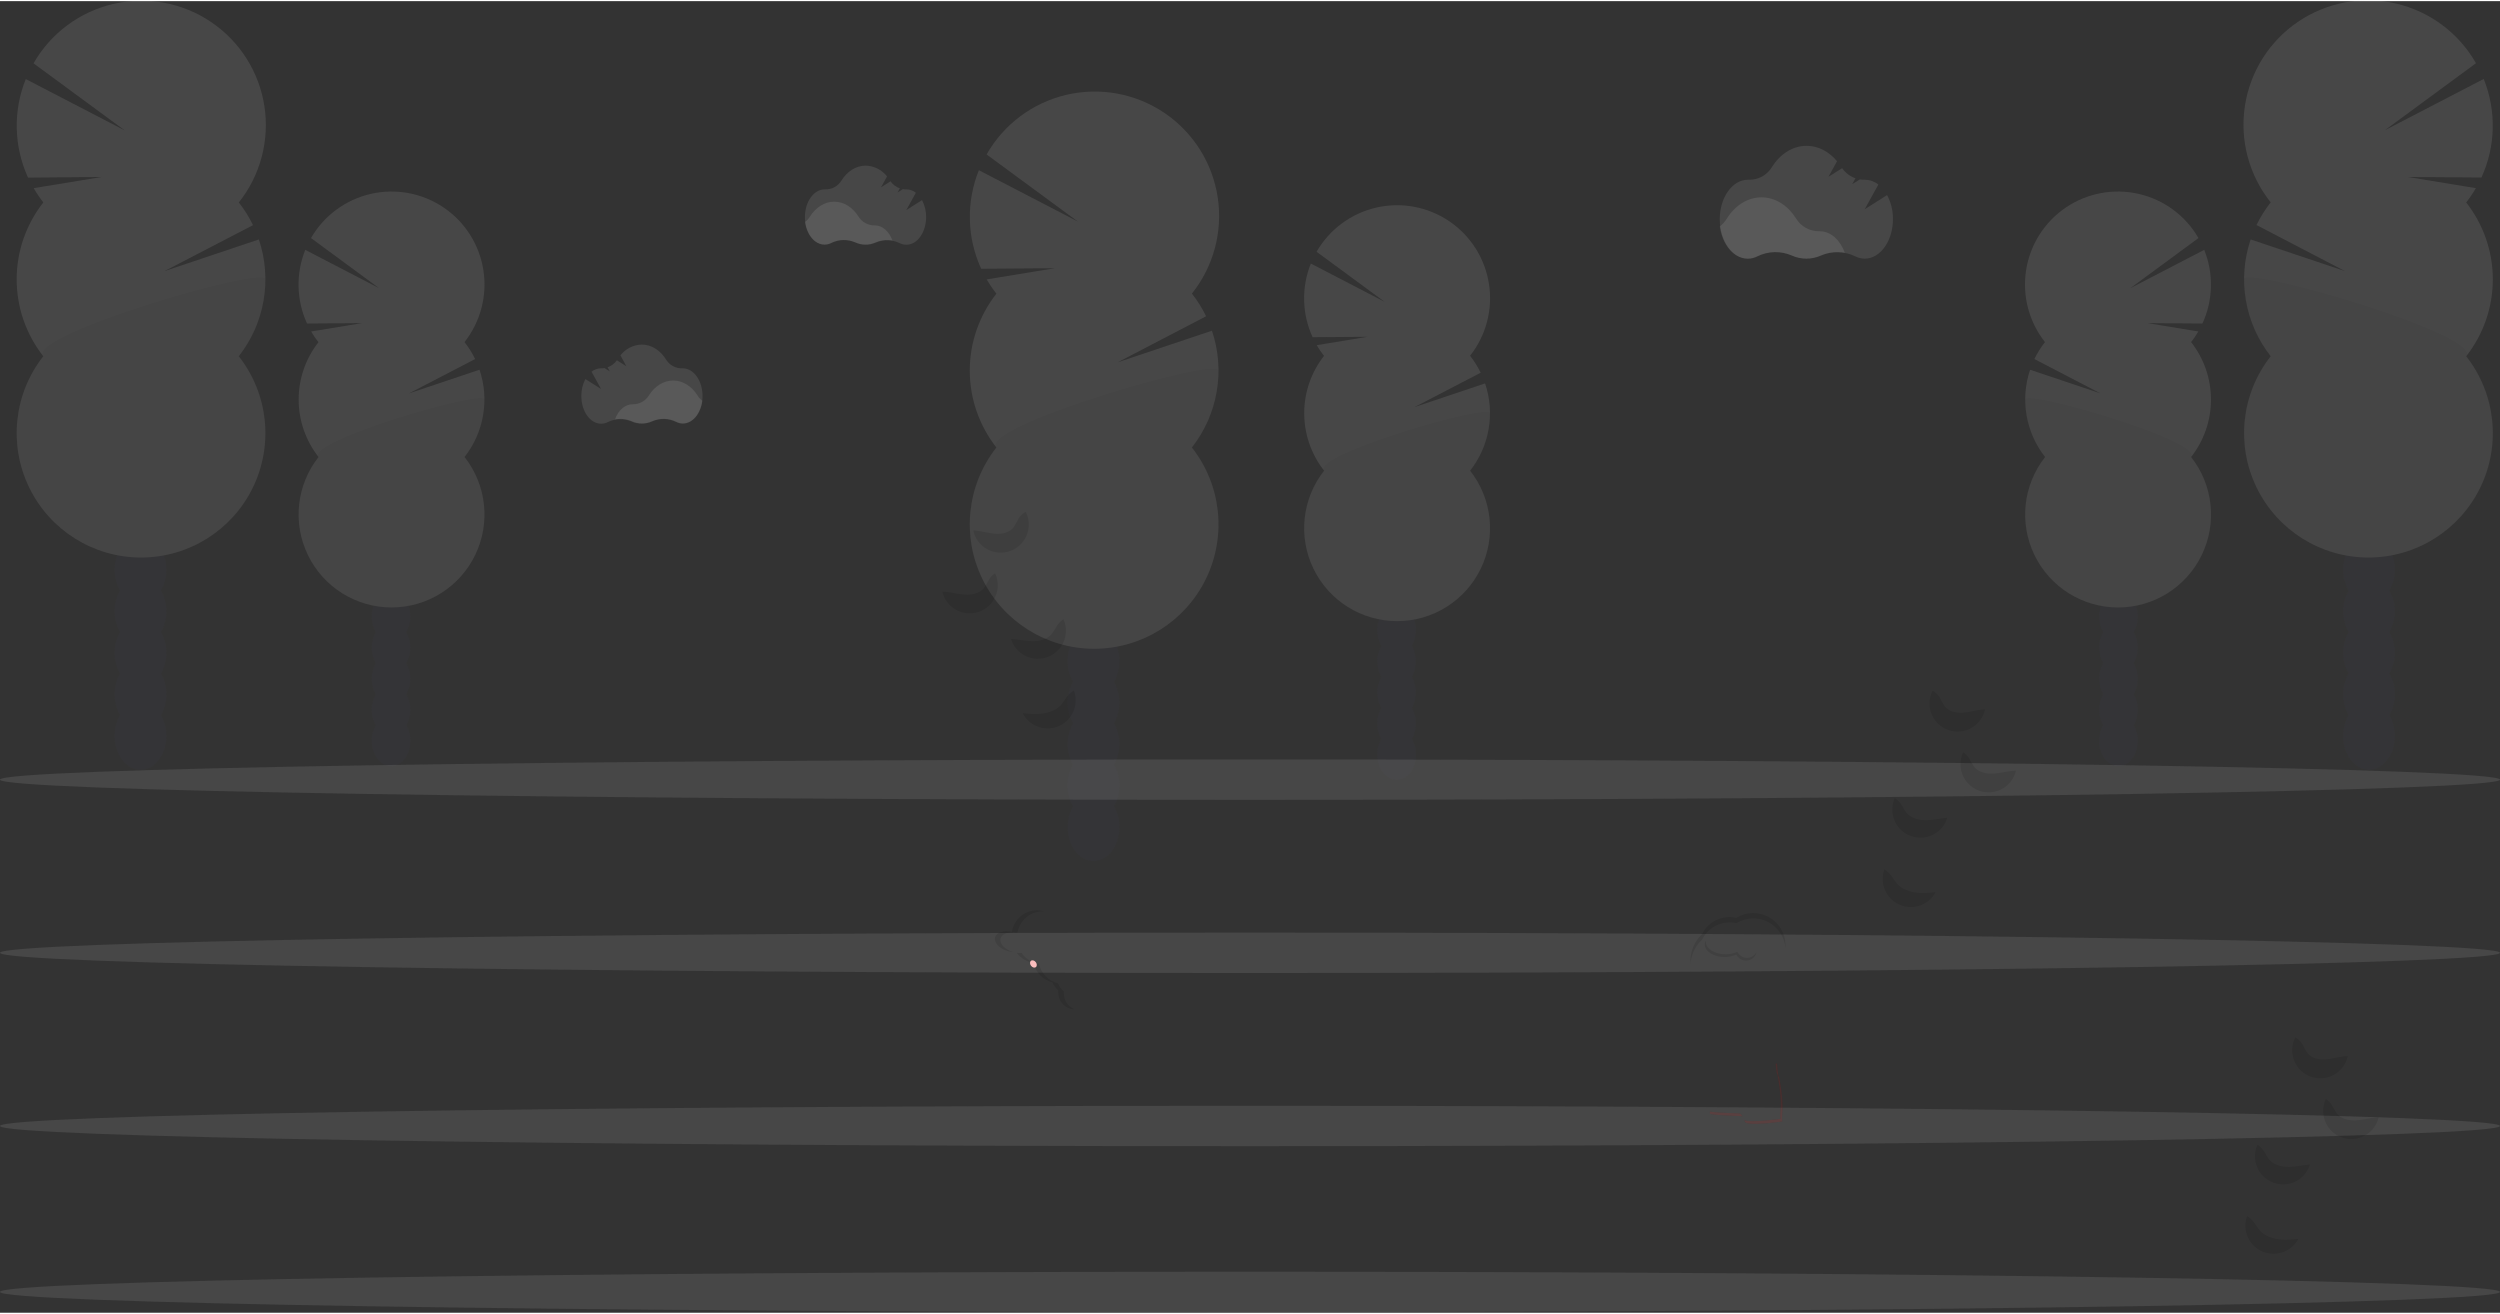 <svg xmlns="http://www.w3.org/2000/svg" viewBox="0 0 1096 575" width="548" height="288">
	<rect x="0" y="0" width="1096" height="575" fill="#333333" stroke="none"/>
	<style>
		tspan { white-space:pre }
		.shp0 { fill: #3f3d56 } 
		.shp1 { fill: #f9f9f9 } 
		.shp2 { opacity: 0.102;fill: #000000 } 
		.shp3 { opacity: 0.102;fill: #f9f9f9 } 
		.shp4 { fill: #000000 } 
		.shp5 { fill: #ff0000 } 
		.shp6 { fill: #fbbebe } 
	</style>
	<g id="Layer" style="opacity: 0.102">
		<path id="Layer" class="shp0" d="M479.42 377.02C473.13 377.02 468.04 370.36 468.04 362.12C468.04 353.88 473.13 347.22 479.42 347.22C485.71 347.22 490.8 353.88 490.8 362.12C490.8 370.36 485.71 377.02 479.42 377.02Z" />
		<path id="Layer" class="shp0" d="M488.43 298.37C488.82 297.68 489.17 296.97 489.47 296.23C489.77 295.5 490.03 294.74 490.23 293.97C490.43 293.2 490.58 292.42 490.67 291.64C490.77 290.85 490.82 290.05 490.81 289.26C490.81 281.03 485.71 274.36 479.42 274.36C473.13 274.36 468 281.05 468 289.28C467.99 290.07 468.04 290.87 468.14 291.66C468.23 292.44 468.38 293.22 468.58 293.99C468.78 294.76 469.04 295.52 469.34 296.25C469.64 296.99 469.99 297.7 470.38 298.39C469.6 299.77 469.01 301.25 468.61 302.79C468.2 304.33 468 305.91 468 307.5C468 309.08 468.2 310.66 468.61 312.2C469.01 313.74 469.6 315.22 470.38 316.6C469.6 317.98 469.01 319.46 468.61 321C468.2 322.54 468 324.12 468 325.71C468 327.29 468.2 328.87 468.61 330.41C469.01 331.95 469.6 333.43 470.38 334.81C469.98 335.5 469.64 336.21 469.33 336.95C469.03 337.68 468.78 338.44 468.58 339.21C468.38 339.97 468.23 340.76 468.13 341.54C468.04 342.33 467.99 343.13 468 343.92C468 352.14 473.1 358.82 479.38 358.82C485.66 358.82 490.77 352.14 490.77 343.92C490.78 343.13 490.73 342.33 490.64 341.54C490.54 340.76 490.39 339.97 490.19 339.21C489.99 338.44 489.74 337.68 489.44 336.95C489.13 336.21 488.79 335.5 488.39 334.81C489.17 333.43 489.76 331.95 490.16 330.41C490.57 328.87 490.77 327.29 490.77 325.71C490.77 324.12 490.57 322.54 490.16 321C489.76 319.46 489.17 317.98 488.39 316.6C489.17 315.22 489.76 313.74 490.16 312.2C490.57 310.66 490.77 309.08 490.77 307.5C490.77 305.91 490.57 304.33 490.16 302.79C489.76 301.25 489.17 299.77 488.39 298.39L488.43 298.37Z" />
		<path id="Layer" class="shp0" d="M479.42 285.97C473.13 285.97 468.04 279.31 468.04 271.07C468.04 262.83 473.13 256.17 479.42 256.17C485.71 256.17 490.8 262.83 490.8 271.07C490.8 279.31 485.71 285.97 479.42 285.97Z" />
		<path id="Layer" class="shp0" d="M479.42 267.76C473.13 267.76 468.04 261.1 468.04 252.86C468.04 244.62 473.13 237.96 479.42 237.96C485.71 237.96 490.8 244.62 490.8 252.86C490.8 261.1 485.71 267.76 479.42 267.76Z" />
		<path id="Layer" class="shp1" d="M436.82 128.23C436.43 127.74 436.05 127.24 435.68 126.73C435.31 126.22 434.94 125.71 434.59 125.19C434.24 124.66 433.89 124.14 433.56 123.61C433.22 123.07 432.9 122.53 432.58 121.99L462.48 117.08L430.14 117.32C428.6 113.95 427.4 110.43 426.57 106.82C425.73 103.21 425.27 99.53 425.19 95.82C425.1 92.12 425.39 88.42 426.06 84.77C426.72 81.12 427.75 77.56 429.14 74.12L472.53 96.63L432.53 67.21C440.05 53.99 452.74 44.52 467.55 41.06C482.36 37.61 497.94 40.5 510.52 49.03C523.11 57.56 531.56 70.96 533.84 86C536.12 101.03 532.02 116.33 522.53 128.21C523.14 128.98 523.72 129.76 524.28 130.57C524.85 131.37 525.39 132.18 525.91 133.01C526.43 133.84 526.92 134.69 527.4 135.54C527.87 136.4 528.32 137.27 528.75 138.15L489.92 158.37L531.31 144.48C532.76 148.76 533.67 153.2 534.02 157.71C534.38 162.21 534.17 166.74 533.4 171.19C532.64 175.65 531.32 179.99 529.49 184.12C527.65 188.24 525.31 192.13 522.52 195.68C535.43 212.09 537.83 234.43 528.71 253.21C519.59 271.99 500.55 283.91 479.67 283.91C458.79 283.91 439.75 271.99 430.63 253.21C421.51 234.43 423.91 212.09 436.82 195.68C433.07 190.91 430.14 185.54 428.15 179.81C426.16 174.07 425.15 168.04 425.15 161.97C425.15 155.9 426.16 149.87 428.15 144.13C430.14 138.4 433.07 133.03 436.82 128.26L436.82 128.23Z" />
		<path id="Layer" class="shp2" d="M534.19 161.94C534.19 164.97 533.95 168 533.45 170.99C532.95 173.98 532.2 176.92 531.2 179.78C530.21 182.65 528.98 185.42 527.53 188.08C526.07 190.74 524.4 193.27 522.52 195.65C535.43 212.06 537.83 234.4 528.71 253.18C519.59 271.96 500.55 283.88 479.67 283.88C458.79 283.88 439.75 271.96 430.63 253.18C421.51 234.4 423.91 212.06 436.82 195.65C429.51 186.37 534.19 155.82 534.19 161.94Z" />
	</g>
	<g id="Layer" style="opacity: 0.102">
		<path id="Layer" class="shp0" d="M612.28 341.39C607.57 341.39 603.77 336.41 603.77 330.26C603.77 324.11 607.57 319.13 612.28 319.13C616.99 319.13 620.79 324.11 620.79 330.26C620.79 336.41 616.99 341.39 612.28 341.39Z" />
		<path id="Layer" class="shp0" d="M619 282.63C619.29 282.12 619.55 281.58 619.78 281.03C620 280.48 620.19 279.92 620.34 279.35C620.49 278.77 620.6 278.19 620.67 277.6C620.74 277.02 620.78 276.42 620.77 275.83C620.77 269.68 616.96 264.69 612.27 264.69C607.58 264.69 603.76 269.69 603.76 275.83C603.75 276.42 603.79 277.02 603.86 277.6C603.93 278.19 604.04 278.78 604.19 279.35C604.34 279.92 604.53 280.49 604.76 281.03C604.98 281.58 605.24 282.12 605.54 282.63C604.96 283.66 604.51 284.77 604.21 285.92C603.91 287.07 603.76 288.25 603.76 289.44C603.76 290.62 603.91 291.8 604.21 292.95C604.51 294.1 604.96 295.21 605.54 296.24C604.96 297.27 604.51 298.38 604.21 299.53C603.91 300.68 603.76 301.86 603.76 303.05C603.76 304.23 603.91 305.41 604.21 306.56C604.51 307.71 604.96 308.82 605.54 309.85C605.24 310.36 604.98 310.9 604.76 311.45C604.53 311.99 604.34 312.56 604.19 313.13C604.04 313.7 603.93 314.29 603.86 314.88C603.79 315.46 603.75 316.06 603.76 316.65C603.76 322.8 607.57 327.79 612.27 327.79C616.97 327.79 620.77 322.79 620.77 316.65C620.78 316.06 620.74 315.46 620.67 314.88C620.6 314.29 620.49 313.71 620.34 313.13C620.19 312.56 620 312 619.78 311.45C619.55 310.9 619.29 310.36 619 309.85C619.58 308.81 620.02 307.71 620.32 306.56C620.61 305.41 620.77 304.23 620.77 303.05C620.77 301.86 620.61 300.68 620.32 299.53C620.02 298.38 619.58 297.28 619 296.24C619.58 295.2 620.02 294.1 620.32 292.95C620.61 291.8 620.77 290.62 620.77 289.44C620.77 288.25 620.61 287.07 620.32 285.92C620.02 284.77 619.58 283.67 619 282.63Z" />
		<path id="Layer" class="shp0" d="M612.28 273.35C607.57 273.35 603.77 268.37 603.77 262.22C603.77 256.07 607.57 251.09 612.28 251.09C616.99 251.09 620.79 256.07 620.79 262.22C620.79 268.37 616.99 273.35 612.28 273.35Z" />
		<path id="Layer" class="shp0" d="M612.28 259.74C607.57 259.74 603.77 254.76 603.77 248.61C603.77 242.46 607.57 237.48 612.28 237.48C616.99 237.48 620.79 242.46 620.79 248.61C620.79 254.76 616.99 259.74 612.28 259.74Z" />
		<path id="Layer" class="shp1" d="M580.44 155.48C580.15 155.11 579.86 154.74 579.58 154.36C579.31 153.98 579.04 153.6 578.77 153.21C578.51 152.82 578.25 152.43 578 152.03C577.75 151.63 577.51 151.23 577.27 150.82L599.62 147.15L575.45 147.33C574.29 144.81 573.4 142.19 572.77 139.49C572.15 136.79 571.8 134.03 571.73 131.27C571.67 128.5 571.88 125.73 572.37 123C572.87 120.28 573.64 117.61 574.67 115.04L607.1 131.87L577.19 109.87C582.84 100.06 592.32 93.05 603.36 90.51C614.39 87.97 625.98 90.14 635.35 96.49C644.73 102.84 651.03 112.8 652.76 123.99C654.5 135.18 651.49 146.58 644.48 155.47C644.93 156.05 645.37 156.63 645.79 157.23C646.21 157.83 646.61 158.44 647 159.06C647.39 159.68 647.76 160.31 648.12 160.95C648.47 161.59 648.81 162.24 649.13 162.9L620.13 177.97L651.06 167.59C652.14 170.79 652.82 174.11 653.09 177.47C653.35 180.84 653.19 184.23 652.62 187.55C652.05 190.88 651.07 194.12 649.7 197.21C648.33 200.29 646.58 203.2 644.49 205.85C654.15 218.11 655.96 234.81 649.14 248.85C642.33 262.89 628.1 271.8 612.49 271.8C596.88 271.8 582.65 262.89 575.84 248.85C569.02 234.81 570.83 218.11 580.49 205.85C577.68 202.28 575.5 198.28 574.01 193.99C572.53 189.7 571.77 185.2 571.77 180.66C571.77 176.12 572.53 171.62 574.01 167.33C575.5 163.04 577.68 159.04 580.49 155.47L580.44 155.48Z" />
		<path id="Layer" class="shp2" d="M653.2 180.67C653.2 182.93 653.02 185.2 652.64 187.43C652.27 189.66 651.71 191.86 650.97 194C650.23 196.14 649.31 198.22 648.22 200.2C647.13 202.19 645.88 204.08 644.48 205.86C654.14 218.12 655.95 234.82 649.13 248.86C642.32 262.9 628.09 271.81 612.48 271.81C596.87 271.81 582.64 262.9 575.83 248.86C569.01 234.82 570.82 218.12 580.48 205.86C575 198.93 653.2 176.1 653.2 180.67Z" />
	</g>
	<g id="Layer" style="opacity: 0.102">
		<path id="Layer" class="shp0" d="M1038.58 337.02C1032.29 337.02 1027.2 330.36 1027.2 322.12C1027.2 313.88 1032.29 307.22 1038.58 307.22C1044.87 307.22 1049.96 313.88 1049.96 322.12C1049.96 330.36 1044.87 337.02 1038.58 337.02Z" />
		<path id="Layer" class="shp0" d="M1029.57 258.37C1029.18 257.68 1028.83 256.97 1028.53 256.23C1028.23 255.5 1027.97 254.74 1027.77 253.97C1027.57 253.2 1027.42 252.42 1027.33 251.64C1027.23 250.85 1027.18 250.05 1027.19 249.26C1027.19 241.03 1032.29 234.36 1038.58 234.36C1044.87 234.36 1049.96 241.03 1049.96 249.26C1049.97 250.05 1049.92 250.85 1049.82 251.64C1049.73 252.42 1049.58 253.2 1049.38 253.97C1049.18 254.74 1048.92 255.5 1048.62 256.23C1048.32 256.97 1047.97 257.68 1047.58 258.37C1048.36 259.75 1048.95 261.23 1049.35 262.77C1049.76 264.31 1049.96 265.89 1049.96 267.48C1049.96 269.06 1049.76 270.64 1049.35 272.18C1048.95 273.72 1048.36 275.2 1047.58 276.58C1048.36 277.96 1048.95 279.44 1049.35 280.98C1049.76 282.52 1049.96 284.1 1049.96 285.68C1049.96 287.27 1049.76 288.85 1049.35 290.39C1048.95 291.93 1048.36 293.41 1047.58 294.79C1047.98 295.48 1048.32 296.19 1048.63 296.93C1048.93 297.66 1049.18 298.42 1049.38 299.19C1049.58 299.95 1049.73 300.74 1049.83 301.52C1049.92 302.31 1049.97 303.11 1049.96 303.9C1049.96 312.12 1044.86 318.8 1038.58 318.8C1032.3 318.8 1027.19 312.12 1027.19 303.9C1027.18 303.11 1027.23 302.31 1027.32 301.52C1027.42 300.74 1027.57 299.95 1027.77 299.19C1027.97 298.42 1028.22 297.66 1028.52 296.93C1028.83 296.19 1029.17 295.48 1029.57 294.79C1028.79 293.41 1028.2 291.93 1027.8 290.39C1027.39 288.85 1027.19 287.27 1027.19 285.68C1027.19 284.1 1027.39 282.52 1027.8 280.98C1028.2 279.44 1028.79 277.96 1029.57 276.58C1028.79 275.2 1028.2 273.72 1027.8 272.18C1027.39 270.64 1027.19 269.06 1027.19 267.48C1027.19 265.89 1027.39 264.31 1027.8 262.77C1028.2 261.23 1028.79 259.75 1029.57 258.37Z" />
		<path id="Layer" class="shp0" d="M1038.58 245.97C1032.29 245.97 1027.2 239.31 1027.2 231.07C1027.2 222.83 1032.29 216.17 1038.58 216.17C1044.87 216.17 1049.96 222.83 1049.96 231.07C1049.96 239.31 1044.87 245.97 1038.58 245.97Z" />
		<path id="Layer" class="shp0" d="M1038.58 227.76C1032.29 227.76 1027.2 221.1 1027.2 212.86C1027.2 204.62 1032.29 197.96 1038.58 197.96C1044.87 197.96 1049.96 204.62 1049.96 212.86C1049.96 221.1 1044.87 227.76 1038.58 227.76Z" />
		<path id="Layer" class="shp1" d="M1081.18 88.23C1081.57 87.74 1081.95 87.24 1082.32 86.73C1082.69 86.22 1083.06 85.71 1083.41 85.19C1083.76 84.66 1084.11 84.14 1084.44 83.61C1084.78 83.07 1085.1 82.53 1085.42 81.99L1055.52 77.08L1087.86 77.32C1089.4 73.95 1090.6 70.43 1091.43 66.82C1092.27 63.21 1092.73 59.53 1092.81 55.82C1092.9 52.12 1092.61 48.42 1091.94 44.77C1091.28 41.12 1090.25 37.56 1088.86 34.12L1045.47 56.63L1085.47 27.21C1077.95 13.99 1065.26 4.52 1050.45 1.06C1035.64 -2.39 1020.06 0.5 1007.48 9.03C994.89 17.56 986.44 30.96 984.16 46C981.88 61.03 985.98 76.33 995.47 88.21C994.86 88.98 994.28 89.76 993.72 90.57C993.15 91.37 992.61 92.18 992.09 93.01C991.57 93.84 991.08 94.69 990.6 95.54C990.13 96.4 989.68 97.27 989.25 98.15L1028.08 118.37L986.69 104.48C985.24 108.76 984.33 113.2 983.98 117.71C983.62 122.21 983.83 126.74 984.6 131.19C985.36 135.65 986.68 139.99 988.51 144.12C990.35 148.24 992.69 152.13 995.48 155.68C982.57 172.09 980.17 194.43 989.29 213.21C998.41 231.99 1017.45 243.91 1038.33 243.91C1059.21 243.91 1078.25 231.99 1087.37 213.21C1096.49 194.43 1094.09 172.09 1081.18 155.68C1084.93 150.91 1087.86 145.54 1089.85 139.81C1091.84 134.07 1092.85 128.04 1092.85 121.97C1092.85 115.9 1091.84 109.87 1089.85 104.13C1087.86 98.4 1084.93 93.03 1081.18 88.26L1081.18 88.23Z" />
		<path id="Layer" class="shp2" d="M983.81 121.94C983.81 124.97 984.05 128 984.55 130.99C985.05 133.98 985.8 136.92 986.8 139.78C987.79 142.65 989.02 145.42 990.47 148.08C991.93 150.74 993.6 153.27 995.48 155.65C982.57 172.06 980.17 194.4 989.29 213.18C998.41 231.96 1017.45 243.88 1038.33 243.88C1059.21 243.88 1078.25 231.96 1087.37 213.18C1096.49 194.4 1094.09 172.06 1081.18 155.65C1088.49 146.37 983.81 115.82 983.81 121.94Z" />
	</g>
	<g id="Layer" style="opacity: 0.102">
		<path id="Layer" class="shp0" d="M928.72 335.39C924.01 335.39 920.21 330.41 920.21 324.26C920.21 318.11 924.01 313.13 928.72 313.13C933.43 313.13 937.23 318.11 937.23 324.26C937.23 330.41 933.43 335.39 928.72 335.39Z" />
		<path id="Layer" class="shp0" d="M922 276.63C921.71 276.12 921.45 275.58 921.22 275.03C921 274.48 920.81 273.92 920.66 273.35C920.51 272.77 920.4 272.19 920.33 271.6C920.26 271.02 920.22 270.42 920.23 269.83C920.23 263.68 924.04 258.69 928.73 258.69C933.42 258.69 937.24 263.69 937.24 269.83C937.25 270.42 937.21 271.02 937.14 271.6C937.07 272.19 936.96 272.78 936.81 273.35C936.66 273.92 936.47 274.49 936.24 275.03C936.02 275.58 935.76 276.12 935.46 276.63C936.04 277.66 936.49 278.77 936.79 279.92C937.09 281.07 937.24 282.25 937.24 283.44C937.24 284.62 937.09 285.8 936.79 286.95C936.49 288.1 936.04 289.21 935.46 290.24C936.04 291.27 936.49 292.38 936.79 293.53C937.09 294.68 937.24 295.86 937.24 297.05C937.24 298.23 937.09 299.41 936.79 300.56C936.49 301.71 936.04 302.82 935.46 303.85C935.76 304.36 936.02 304.9 936.24 305.45C936.47 305.99 936.66 306.56 936.81 307.13C936.96 307.7 937.07 308.29 937.14 308.88C937.21 309.46 937.25 310.06 937.24 310.65C937.24 316.8 933.43 321.79 928.73 321.79C924.03 321.79 920.23 316.79 920.23 310.65C920.22 310.06 920.26 309.46 920.33 308.88C920.4 308.29 920.51 307.71 920.66 307.13C920.81 306.56 921 306 921.22 305.45C921.45 304.9 921.71 304.36 922 303.85C921.42 302.81 920.98 301.71 920.68 300.56C920.39 299.41 920.23 298.23 920.23 297.05C920.23 295.86 920.39 294.68 920.68 293.53C920.98 292.38 921.42 291.28 922 290.24C921.42 289.2 920.98 288.1 920.68 286.95C920.39 285.8 920.23 284.62 920.23 283.44C920.23 282.25 920.39 281.07 920.68 279.92C920.98 278.77 921.42 277.67 922 276.63Z" />
		<path id="Layer" class="shp0" d="M928.72 267.35C924.01 267.35 920.21 262.37 920.21 256.22C920.21 250.07 924.01 245.09 928.72 245.09C933.43 245.09 937.23 250.07 937.23 256.22C937.23 262.37 933.43 267.35 928.72 267.35Z" />
		<path id="Layer" class="shp0" d="M928.72 253.74C924.01 253.74 920.21 248.76 920.21 242.61C920.21 236.46 924.01 231.48 928.72 231.48C933.43 231.48 937.23 236.46 937.23 242.61C937.23 248.76 933.43 253.74 928.72 253.74Z" />
		<path id="Layer" class="shp1" d="M960.56 149.48C960.85 149.11 961.14 148.74 961.42 148.36C961.69 147.98 961.96 147.6 962.23 147.21C962.49 146.82 962.75 146.43 963 146.03C963.25 145.63 963.49 145.23 963.73 144.82L941.38 141.15L965.55 141.33C966.71 138.81 967.6 136.19 968.23 133.49C968.85 130.79 969.2 128.03 969.27 125.27C969.33 122.5 969.12 119.73 968.63 117C968.13 114.28 967.36 111.61 966.33 109.04L933.9 125.87L963.81 103.87C958.16 94.06 948.68 87.05 937.64 84.51C926.61 81.97 915.02 84.14 905.65 90.49C896.27 96.84 889.97 106.8 888.24 117.99C886.5 129.18 889.51 140.58 896.52 149.47C896.07 150.05 895.63 150.63 895.21 151.23C894.79 151.83 894.39 152.44 894 153.06C893.61 153.68 893.24 154.31 892.88 154.95C892.53 155.59 892.19 156.24 891.87 156.9L920.87 171.97L890 161.6C888.92 164.8 888.24 168.12 887.97 171.48C887.71 174.85 887.87 178.24 888.44 181.56C889.01 184.89 889.99 188.13 891.36 191.22C892.73 194.3 894.48 197.21 896.57 199.86C886.91 212.12 885.1 228.82 891.92 242.86C898.73 256.9 912.96 265.81 928.57 265.81C944.18 265.81 958.41 256.9 965.22 242.86C972.04 228.82 970.23 212.12 960.57 199.86C963.38 196.29 965.56 192.29 967.05 188C968.53 183.71 969.29 179.21 969.29 174.67C969.29 170.13 968.53 165.63 967.05 161.34C965.56 157.05 963.38 153.05 960.57 149.48L960.56 149.48Z" />
		<path id="Layer" class="shp2" d="M887.8 174.67C887.8 176.93 887.98 179.2 888.36 181.43C888.73 183.66 889.29 185.86 890.03 188C890.77 190.14 891.69 192.22 892.78 194.2C893.87 196.19 895.12 198.08 896.52 199.86C886.86 212.12 885.05 228.82 891.87 242.86C898.68 256.9 912.91 265.81 928.52 265.81C944.13 265.81 958.36 256.9 965.17 242.86C971.99 228.82 970.18 212.12 960.52 199.86C966 192.93 887.8 170.1 887.8 174.67Z" />
	</g>
	<g id="Layer" style="opacity: 0.102">
		<path id="Layer" class="shp0" d="M61.59 337.02C55.3 337.02 50.21 330.36 50.21 322.12C50.21 313.88 55.3 307.22 61.59 307.22C67.88 307.22 72.97 313.88 72.97 322.12C72.97 330.36 67.88 337.02 61.59 337.02Z" />
		<path id="Layer" class="shp0" d="M70.59 258.37C70.98 257.68 71.33 256.97 71.63 256.23C71.93 255.5 72.19 254.74 72.39 253.97C72.59 253.2 72.74 252.42 72.83 251.64C72.93 250.85 72.98 250.05 72.97 249.26C72.97 241.03 67.87 234.36 61.59 234.36C55.31 234.36 50.21 241.03 50.21 249.26C50.2 250.05 50.25 250.85 50.34 251.64C50.44 252.42 50.59 253.2 50.79 253.97C50.99 254.74 51.24 255.5 51.54 256.23C51.84 256.97 52.19 257.68 52.58 258.37C51.81 259.76 51.21 261.23 50.81 262.77C50.41 264.31 50.21 265.89 50.21 267.48C50.21 269.06 50.41 270.64 50.81 272.18C51.21 273.72 51.81 275.19 52.58 276.58C51.81 277.97 51.21 279.44 50.81 280.98C50.41 282.52 50.21 284.1 50.21 285.68C50.21 287.27 50.41 288.85 50.81 290.39C51.21 291.93 51.81 293.4 52.58 294.79C52.19 295.48 51.84 296.19 51.54 296.93C51.24 297.66 50.99 298.42 50.79 299.19C50.59 299.96 50.44 300.74 50.34 301.52C50.25 302.31 50.2 303.11 50.21 303.9C50.21 312.12 55.3 318.8 61.59 318.8C67.88 318.8 73 312.14 73 303.92C73.01 303.13 72.96 302.33 72.87 301.54C72.77 300.76 72.62 299.97 72.42 299.21C72.22 298.44 71.97 297.68 71.67 296.95C71.36 296.21 71.02 295.5 70.62 294.81C71.4 293.43 71.99 291.95 72.39 290.41C72.8 288.87 73 287.29 73 285.71C73 284.12 72.8 282.54 72.39 281C71.99 279.46 71.4 277.98 70.62 276.6C71.4 275.22 71.99 273.74 72.39 272.2C72.8 270.66 73 269.08 73 267.5C73 265.91 72.8 264.33 72.39 262.79C71.99 261.25 71.4 259.77 70.62 258.39L70.59 258.37Z" />
		<path id="Layer" class="shp0" d="M61.59 245.97C55.3 245.97 50.21 239.31 50.21 231.07C50.21 222.83 55.3 216.17 61.59 216.17C67.88 216.17 72.97 222.83 72.97 231.07C72.97 239.31 67.88 245.97 61.59 245.97Z" />
		<path id="Layer" class="shp0" d="M61.59 227.76C55.3 227.76 50.21 221.1 50.21 212.86C50.21 204.62 55.3 197.96 61.59 197.96C67.88 197.96 72.97 204.62 72.97 212.86C72.97 221.1 67.88 227.76 61.59 227.76Z" />
		<path id="Layer" class="shp1" d="M19 88.23C18.61 87.74 18.23 87.23 17.86 86.73C17.49 86.22 17.13 85.7 16.77 85.18C16.42 84.66 16.07 84.14 15.74 83.6C15.4 83.07 15.08 82.53 14.76 81.99L44.67 77.08L12.3 77.37C10.76 74 9.56 70.48 8.73 66.87C7.89 63.26 7.43 59.58 7.35 55.87C7.26 52.17 7.55 48.47 8.22 44.82C8.88 41.17 9.91 37.61 11.3 34.17L54.7 56.68L14.7 27.26C22.24 14.08 34.93 4.65 49.71 1.22C64.5 -2.21 80.05 0.68 92.61 9.2C105.18 17.71 113.63 31.08 115.92 46.09C118.21 61.1 114.15 76.38 104.7 88.26C105.31 89.03 105.89 89.81 106.45 90.62C107.02 91.42 107.56 92.23 108.08 93.06C108.6 93.89 109.09 94.74 109.57 95.59C110.04 96.45 110.49 97.32 110.92 98.2L72.08 118.37L113.48 104.48C114.93 108.76 115.83 113.2 116.18 117.71C116.54 122.21 116.33 126.74 115.56 131.19C114.8 135.65 113.48 139.99 111.65 144.11C109.81 148.24 107.47 152.13 104.68 155.68C117.59 172.09 119.99 194.43 110.87 213.21C101.75 231.99 82.71 243.91 61.83 243.91C40.95 243.91 21.91 231.99 12.79 213.21C3.67 194.43 6.07 172.09 18.98 155.68C15.23 150.91 12.3 145.54 10.31 139.81C8.32 134.07 7.31 128.04 7.31 121.97C7.31 115.9 8.32 109.87 10.31 104.13C12.3 98.4 15.23 93.03 18.98 88.26L19 88.23Z" />
		<path id="Layer" class="shp2" d="M116.35 121.94C116.35 124.97 116.11 128 115.61 130.99C115.11 133.98 114.36 136.92 113.36 139.78C112.37 142.65 111.14 145.42 109.69 148.08C108.23 150.74 106.56 153.27 104.68 155.65C117.59 172.06 119.99 194.4 110.87 213.18C101.75 231.96 82.71 243.88 61.83 243.88C40.95 243.88 21.91 231.96 12.79 213.18C3.67 194.4 6.07 172.06 18.98 155.65C11.67 146.37 116.35 115.82 116.35 121.94Z" />
	</g>
	<g id="Layer" style="opacity: 0.102">
		<path id="Layer" class="shp0" d="M171.44 335.39C166.73 335.39 162.93 330.41 162.93 324.26C162.93 318.11 166.73 313.13 171.44 313.13C176.15 313.13 179.95 318.11 179.95 324.26C179.95 330.41 176.15 335.39 171.44 335.39Z" />
		<path id="Layer" class="shp0" d="M178.17 276.63C178.46 276.12 178.72 275.58 178.95 275.03C179.17 274.48 179.36 273.92 179.51 273.35C179.66 272.77 179.77 272.19 179.84 271.6C179.91 271.02 179.95 270.42 179.94 269.83C179.94 263.68 176.14 258.69 171.44 258.69C166.74 258.69 162.93 263.69 162.93 269.83C162.92 270.42 162.96 271.02 163.03 271.6C163.11 272.19 163.22 272.77 163.37 273.35C163.52 273.92 163.71 274.49 163.93 275.03C164.15 275.58 164.42 276.12 164.71 276.63C164.13 277.66 163.68 278.77 163.38 279.92C163.08 281.07 162.93 282.25 162.93 283.44C162.93 284.62 163.08 285.8 163.38 286.95C163.68 288.1 164.13 289.21 164.71 290.24C164.13 291.27 163.68 292.38 163.38 293.53C163.08 294.68 162.93 295.86 162.93 297.05C162.93 298.23 163.08 299.41 163.38 300.56C163.68 301.71 164.13 302.82 164.71 303.85C164.42 304.36 164.15 304.9 163.93 305.45C163.71 305.99 163.52 306.56 163.37 307.13C163.22 307.71 163.11 308.29 163.03 308.88C162.96 309.46 162.92 310.06 162.93 310.65C162.93 316.8 166.74 321.79 171.44 321.79C176.14 321.79 179.94 316.79 179.94 310.65C179.95 310.06 179.91 309.46 179.84 308.88C179.77 308.29 179.66 307.71 179.51 307.13C179.36 306.56 179.17 306 178.95 305.45C178.72 304.9 178.46 304.36 178.17 303.85C178.75 302.81 179.19 301.71 179.49 300.56C179.78 299.41 179.94 298.23 179.94 297.05C179.94 295.86 179.78 294.68 179.49 293.53C179.19 292.38 178.75 291.28 178.17 290.24C178.75 289.2 179.19 288.1 179.49 286.95C179.78 285.8 179.94 284.62 179.94 283.44C179.94 282.25 179.78 281.07 179.49 279.92C179.19 278.77 178.75 277.67 178.17 276.63Z" />
		<path id="Layer" class="shp0" d="M171.44 267.35C166.73 267.35 162.93 262.37 162.93 256.22C162.93 250.07 166.73 245.09 171.44 245.09C176.15 245.09 179.95 250.07 179.95 256.22C179.95 262.37 176.15 267.35 171.44 267.35Z" />
		<path id="Layer" class="shp0" d="M171.44 253.74C166.73 253.74 162.93 248.76 162.93 242.61C162.93 236.46 166.73 231.48 171.44 231.48C176.15 231.48 179.95 236.46 179.95 242.61C179.95 248.76 176.15 253.74 171.44 253.74Z" />
		<path id="Layer" class="shp1" d="M139.6 149.48C139.31 149.11 139.02 148.74 138.75 148.36C138.47 147.98 138.2 147.59 137.93 147.21C137.67 146.82 137.41 146.42 137.16 146.03C136.91 145.63 136.67 145.23 136.43 144.82L158.78 141.15L134.61 141.33C133.45 138.81 132.56 136.19 131.93 133.49C131.31 130.79 130.96 128.03 130.89 125.27C130.83 122.5 131.04 119.73 131.53 117C132.03 114.28 132.8 111.61 133.83 109.04L166.26 125.87L136.35 103.87C142 94.06 151.48 87.05 162.52 84.51C173.55 81.97 185.14 84.14 194.51 90.49C203.89 96.84 210.19 106.8 211.92 117.99C213.66 129.18 210.65 140.58 203.64 149.47C204.09 150.04 204.53 150.63 204.95 151.23C205.38 151.83 205.78 152.44 206.17 153.06C206.56 153.68 206.93 154.31 207.28 154.95C207.64 155.59 207.97 156.24 208.29 156.9L179.29 171.97L210.22 161.59C211.3 164.79 211.98 168.11 212.25 171.47C212.51 174.84 212.35 178.23 211.78 181.55C211.21 184.88 210.23 188.12 208.86 191.21C207.49 194.29 205.74 197.2 203.65 199.85C213.31 212.11 215.12 228.81 208.3 242.85C201.49 256.89 187.26 265.8 171.65 265.8C156.04 265.8 141.81 256.89 135 242.85C128.18 228.81 129.99 212.11 139.65 199.85C136.84 196.28 134.66 192.28 133.17 187.99C131.69 183.7 130.93 179.2 130.93 174.66C130.93 170.12 131.69 165.62 133.17 161.33C134.66 157.04 136.84 153.04 139.65 149.47L139.6 149.48Z" />
		<path id="Layer" class="shp2" d="M212.36 174.67C212.36 176.93 212.18 179.2 211.8 181.43C211.43 183.66 210.87 185.86 210.13 188C209.39 190.14 208.47 192.22 207.38 194.2C206.29 196.19 205.04 198.08 203.64 199.86C213.3 212.12 215.11 228.82 208.29 242.86C201.48 256.9 187.25 265.81 171.64 265.81C156.03 265.81 141.8 256.9 134.99 242.86C128.17 228.82 129.98 212.12 139.64 199.86C134.14 192.93 212.36 170.1 212.36 174.67Z" />
	</g>
	<path id="Layer" class="shp3" d="M548 501.99C244.96 501.99 0 498.03 0 493.13C0 488.23 244.96 484.27 548 484.27C851.04 484.27 1096 488.23 1096 493.13C1096 498.03 851.04 501.99 548 501.99Z" />
	<path id="Layer" class="shp3" d="M548 574.74C244.96 574.74 0 570.78 0 565.88C0 560.98 244.96 557.02 548 557.02C851.04 557.02 1096 560.98 1096 565.88C1096 570.78 851.04 574.74 548 574.74Z" />
	<path id="Layer" class="shp3" d="M548 350.16C244.96 350.16 0 346.2 0 341.3C0 336.4 244.96 332.44 548 332.44C851.04 332.44 1096 336.4 1096 341.3C1096 346.2 851.04 350.16 548 350.16Z" />
	<path id="Layer" class="shp3" d="M548 426.07C244.96 426.07 0 422.11 0 417.21C0 412.31 244.96 408.35 548 408.35C851.04 408.35 1096 412.31 1096 417.21C1096 422.11 851.04 426.07 548 426.07Z" />
	<path id="Layer" class="shp3" d="M808.79 110.37C807.9 110.2 807.01 110.1 806.1 110.07C805.2 110.03 804.3 110.06 803.4 110.16C802.51 110.26 801.62 110.42 800.75 110.65C799.87 110.88 799.02 111.17 798.19 111.53C797.19 111.98 796.15 112.31 795.08 112.54C794.01 112.77 792.91 112.89 791.82 112.89C790.73 112.89 789.63 112.77 788.56 112.54C787.49 112.31 786.45 111.98 785.45 111.53C784.27 111.01 783.03 110.62 781.77 110.37C780.5 110.12 779.21 110 777.92 110.03C776.63 110.05 775.34 110.22 774.09 110.52C772.83 110.82 771.61 111.26 770.45 111.82C770.12 112 769.78 112.15 769.43 112.28C769.08 112.42 768.72 112.53 768.36 112.62C768 112.71 767.63 112.78 767.26 112.83C766.89 112.88 766.51 112.9 766.14 112.9C760.06 112.9 755.01 106.78 753.96 98.71C754.26 98.49 754.55 98.25 754.82 98C755.1 97.75 755.36 97.49 755.61 97.22C755.87 96.94 756.1 96.66 756.33 96.36C756.55 96.06 756.76 95.76 756.96 95.44C760.52 89.7 766.03 86.01 772.23 86.01C778.43 86.01 783.87 89.65 787.43 95.33C787.96 96.18 788.59 96.97 789.32 97.66C790.05 98.35 790.86 98.95 791.75 99.43C792.63 99.91 793.56 100.28 794.54 100.52C795.51 100.77 796.52 100.88 797.52 100.87L797.68 100.87C802.57 100.82 806.76 104.7 808.79 110.37Z" />
	<path id="Layer" class="shp3" d="M827.3 85.02L817.48 91.24L823.48 80.4C823.06 80.07 822.62 79.77 822.15 79.51C821.68 79.25 821.19 79.03 820.69 78.85C820.18 78.67 819.66 78.53 819.14 78.44C818.61 78.35 818.08 78.3 817.54 78.29L817.38 78.29C817.21 78.29 817.05 78.29 816.88 78.29C816.71 78.28 816.54 78.27 816.38 78.26C816.21 78.25 816.04 78.23 815.88 78.21C815.71 78.19 815.55 78.17 815.38 78.14L812 80.25L813.43 77.65C812.84 77.45 812.27 77.2 811.73 76.91C811.18 76.61 810.66 76.28 810.16 75.9C809.67 75.53 809.21 75.12 808.78 74.67C808.35 74.22 807.95 73.74 807.6 73.23L801.6 77.01L805.36 70.17C801.88 65.99 797.18 63.43 792.02 63.43C785.82 63.43 780.31 67.11 776.74 72.85C776.22 73.7 775.58 74.49 774.85 75.17C774.13 75.86 773.31 76.45 772.43 76.93C771.55 77.4 770.6 77.76 769.63 77.99C768.65 78.22 767.65 78.32 766.65 78.29L766.32 78.29C759.48 78.29 753.94 86.04 753.94 95.6C753.94 105.16 759.48 112.92 766.32 112.92C766.69 112.92 767.07 112.89 767.44 112.85C767.81 112.8 768.18 112.73 768.54 112.64C768.9 112.55 769.26 112.44 769.61 112.3C769.96 112.17 770.3 112.01 770.63 111.84C771.79 111.27 773.01 110.84 774.27 110.53C775.52 110.23 776.81 110.06 778.1 110.04C779.39 110.01 780.68 110.13 781.95 110.38C783.21 110.63 784.45 111.02 785.63 111.54C786.63 111.99 787.67 112.33 788.74 112.56C789.81 112.79 790.91 112.9 792 112.9C793.09 112.9 794.19 112.79 795.26 112.56C796.33 112.33 797.37 111.99 798.37 111.54C799.54 111.03 800.77 110.65 802.02 110.41C803.28 110.16 804.55 110.05 805.83 110.07C807.11 110.1 808.38 110.26 809.63 110.55C810.87 110.85 812.08 111.28 813.23 111.83C813.56 112 813.89 112.15 814.24 112.28C814.59 112.42 814.94 112.53 815.3 112.61C815.66 112.7 816.02 112.77 816.39 112.82C816.75 112.86 817.12 112.89 817.49 112.89C824.33 112.89 829.87 105.13 829.87 95.57C829.88 94.66 829.83 93.74 829.73 92.83C829.63 91.92 829.46 91.02 829.25 90.13C829.03 89.24 828.76 88.37 828.43 87.52C828.11 86.66 827.73 85.83 827.3 85.02Z" />
	<path id="Layer" class="shp3" d="M391.26 104.96C390.64 104.84 390.01 104.77 389.38 104.75C388.75 104.72 388.11 104.74 387.48 104.81C386.86 104.88 386.23 105 385.62 105.16C385.01 105.32 384.41 105.52 383.83 105.77C383.13 106.08 382.4 106.32 381.65 106.48C380.9 106.64 380.14 106.72 379.38 106.72C378.61 106.72 377.85 106.64 377.1 106.48C376.35 106.32 375.62 106.08 374.92 105.77C374.09 105.41 373.23 105.13 372.34 104.96C371.46 104.78 370.55 104.7 369.65 104.72C368.75 104.74 367.85 104.85 366.97 105.07C366.09 105.28 365.24 105.58 364.43 105.98C364.2 106.1 363.96 106.21 363.72 106.3C363.48 106.39 363.23 106.47 362.97 106.53C362.72 106.6 362.47 106.64 362.21 106.68C361.95 106.71 361.69 106.73 361.43 106.73C357.18 106.73 353.64 102.45 352.9 96.8C353.11 96.64 353.32 96.48 353.51 96.31C353.71 96.13 353.89 95.95 354.07 95.76C354.25 95.56 354.42 95.36 354.58 95.16C354.74 94.95 354.89 94.73 355.03 94.51C357.52 90.51 361.38 87.91 365.72 87.91C370.06 87.91 373.87 90.46 376.36 94.43C376.73 95.03 377.18 95.58 377.69 96.06C378.2 96.55 378.77 96.96 379.38 97.3C380 97.64 380.66 97.9 381.34 98.07C382.02 98.24 382.73 98.32 383.43 98.31L383.54 98.31C386.9 98.29 389.83 101.01 391.26 104.96Z" />
	<path id="Layer" class="shp3" d="M404.21 87.23L397.34 91.59L401.51 84C401.22 83.77 400.91 83.56 400.58 83.37C400.25 83.19 399.91 83.04 399.56 82.91C399.21 82.79 398.84 82.69 398.48 82.62C398.11 82.56 397.73 82.52 397.36 82.52L397.24 82.52C397.12 82.52 397 82.52 396.88 82.52C396.76 82.51 396.65 82.51 396.53 82.5C396.41 82.49 396.29 82.48 396.17 82.46C396.05 82.45 395.94 82.43 395.82 82.41L393.49 83.89L394.49 82.07C394.08 81.93 393.68 81.75 393.3 81.55C392.92 81.34 392.55 81.11 392.21 80.85C391.86 80.59 391.54 80.3 391.23 79.98C390.93 79.67 390.66 79.34 390.41 78.98L386.24 81.62L388.88 76.84C388.33 76.13 387.7 75.48 387 74.9C386.31 74.33 385.55 73.83 384.74 73.42C383.94 73.02 383.09 72.7 382.21 72.48C381.34 72.26 380.44 72.13 379.54 72.11C375.2 72.11 371.34 74.69 368.85 78.71C368.48 79.31 368.04 79.86 367.53 80.34C367.02 80.82 366.45 81.23 365.83 81.57C365.21 81.9 364.55 82.15 363.87 82.31C363.18 82.47 362.48 82.54 361.78 82.52L361.55 82.52C356.76 82.52 352.88 87.94 352.88 94.64C352.88 101.34 356.76 106.76 361.55 106.76C361.81 106.76 362.07 106.74 362.33 106.71C362.59 106.67 362.84 106.63 363.1 106.56C363.35 106.5 363.6 106.42 363.84 106.32C364.08 106.23 364.32 106.12 364.55 106C365.36 105.61 366.21 105.3 367.09 105.09C367.97 104.88 368.87 104.77 369.77 104.75C370.67 104.73 371.57 104.81 372.46 104.99C373.34 105.17 374.2 105.44 375.03 105.8C375.38 105.96 375.74 106.1 376.11 106.22C376.47 106.35 376.85 106.45 377.22 106.54C377.6 106.62 377.98 106.68 378.36 106.73C378.75 106.77 379.13 106.8 379.52 106.8C379.9 106.8 380.28 106.78 380.66 106.74C381.04 106.7 381.41 106.64 381.78 106.56C382.16 106.48 382.52 106.38 382.89 106.27C383.25 106.15 383.6 106.01 383.95 105.86C384.77 105.5 385.63 105.24 386.51 105.07C387.38 104.89 388.28 104.81 389.17 104.83C390.07 104.85 390.96 104.96 391.83 105.17C392.7 105.37 393.54 105.67 394.35 106.06C394.58 106.18 394.82 106.29 395.06 106.38C395.3 106.47 395.55 106.55 395.81 106.61C396.06 106.67 396.31 106.72 396.57 106.75C396.83 106.78 397.09 106.8 397.35 106.8C402.13 106.8 406.01 101.37 406.01 94.68C406.02 94.03 405.99 93.39 405.92 92.75C405.85 92.11 405.73 91.47 405.58 90.84C405.43 90.21 405.24 89.6 405.01 88.99C404.78 88.39 404.51 87.8 404.21 87.23Z" />
	<path id="Layer" class="shp3" d="M269.59 183.37C270.21 183.25 270.84 183.18 271.47 183.16C272.1 183.13 272.73 183.15 273.36 183.22C273.99 183.29 274.61 183.41 275.22 183.57C275.83 183.73 276.43 183.93 277.01 184.18C277.71 184.49 278.44 184.73 279.19 184.89C279.94 185.05 280.7 185.13 281.47 185.13C282.24 185.13 283 185.05 283.75 184.89C284.5 184.73 285.23 184.49 285.93 184.18C286.76 183.82 287.62 183.55 288.51 183.37C289.39 183.19 290.29 183.11 291.2 183.13C292.1 183.15 293 183.26 293.88 183.47C294.75 183.68 295.61 183.99 296.42 184.38C296.65 184.5 296.89 184.61 297.13 184.7C297.37 184.8 297.62 184.88 297.87 184.94C298.13 185.01 298.38 185.05 298.64 185.09C298.9 185.12 299.16 185.14 299.42 185.14C303.67 185.14 307.21 180.85 307.94 175.2C307.73 175.05 307.53 174.88 307.33 174.71C307.13 174.53 306.95 174.35 306.77 174.16C306.59 173.97 306.42 173.76 306.26 173.56C306.11 173.35 305.96 173.13 305.82 172.91C303.32 168.91 299.46 166.32 295.13 166.32C290.8 166.32 286.98 168.86 284.48 172.84C284.11 173.44 283.66 173.99 283.16 174.47C282.65 174.95 282.08 175.37 281.46 175.71C280.84 176.05 280.19 176.3 279.51 176.48C278.82 176.65 278.12 176.73 277.42 176.72L277.31 176.72C273.94 176.74 271 179.45 269.59 183.37Z" />
	<path id="Layer" class="shp3" d="M256.63 165.67L263.51 170.03L259.33 162.45C259.62 162.22 259.93 162.01 260.26 161.82C260.59 161.64 260.93 161.48 261.29 161.36C261.64 161.23 262 161.13 262.37 161.07C262.74 161 263.11 160.96 263.49 160.96L263.6 160.96C263.72 160.96 263.84 160.96 263.96 160.96C264.08 160.95 264.2 160.95 264.32 160.94C264.44 160.93 264.56 160.92 264.67 160.91C264.79 160.89 264.91 160.88 265.03 160.86L267.36 162.33L266.36 160.52C266.77 160.38 267.17 160.2 267.55 160C267.93 159.79 268.29 159.56 268.64 159.3C268.98 159.03 269.31 158.75 269.61 158.43C269.91 158.12 270.18 157.79 270.43 157.43L274.6 160.07L272 155.28C272.55 154.57 273.18 153.92 273.88 153.34C274.58 152.77 275.33 152.27 276.14 151.87C276.94 151.46 277.79 151.14 278.67 150.92C279.54 150.7 280.44 150.58 281.34 150.56C285.67 150.56 289.54 153.14 292.03 157.16C292.4 157.76 292.84 158.3 293.35 158.79C293.86 159.27 294.43 159.68 295.05 160.01C295.67 160.35 296.32 160.6 297.01 160.76C297.69 160.92 298.39 160.99 299.09 160.97L299.33 160.97C304.11 160.97 307.99 166.4 307.99 173.09C307.99 179.78 304.11 185.21 299.33 185.21C299.07 185.21 298.81 185.19 298.55 185.16C298.29 185.13 298.04 185.08 297.78 185.02C297.53 184.95 297.28 184.87 297.04 184.78C296.8 184.69 296.56 184.58 296.33 184.46C295.52 184.06 294.67 183.76 293.79 183.55C292.91 183.33 292.01 183.22 291.11 183.2C290.21 183.18 289.3 183.26 288.42 183.44C287.53 183.61 286.67 183.89 285.84 184.25C285.49 184.41 285.13 184.55 284.77 184.68C284.4 184.8 284.03 184.91 283.65 184.99C283.28 185.07 282.9 185.14 282.51 185.18C282.13 185.22 281.75 185.25 281.36 185.25C280.98 185.25 280.6 185.23 280.22 185.19C279.84 185.15 279.46 185.09 279.09 185.01C278.72 184.93 278.35 184.83 277.99 184.72C277.62 184.6 277.27 184.46 276.92 184.31C276.1 183.95 275.24 183.69 274.37 183.52C273.49 183.34 272.6 183.26 271.7 183.28C270.81 183.3 269.92 183.41 269.05 183.62C268.18 183.82 267.34 184.12 266.53 184.51C266.3 184.63 266.06 184.74 265.82 184.83C265.58 184.92 265.33 185 265.07 185.06C264.82 185.12 264.57 185.17 264.31 185.2C264.05 185.23 263.79 185.25 263.53 185.25C258.74 185.25 254.86 179.83 254.86 173.13C254.85 172.48 254.88 171.84 254.95 171.2C255.02 170.55 255.13 169.92 255.27 169.29C255.42 168.66 255.61 168.04 255.84 167.44C256.07 166.83 256.33 166.24 256.63 165.67L256.63 165.67Z" />
	<path id="Layer" class="shp2" d="M428.05 232.14C430.89 232.45 433.65 233.33 436.5 233.51C439.35 233.69 442.5 233 444.29 230.79C444.5 230.47 444.7 230.14 444.9 229.82C445.1 229.49 445.29 229.16 445.48 228.82C445.67 228.49 445.86 228.15 446.04 227.81C446.22 227.48 446.39 227.13 446.56 226.79C446.75 226.49 446.97 226.2 447.2 225.92C447.43 225.65 447.67 225.38 447.94 225.14C448.2 224.89 448.47 224.66 448.76 224.45C449.05 224.24 449.36 224.04 449.67 223.87C451.28 227.03 451.46 230.73 450.15 234.02C448.84 237.32 446.17 239.89 442.83 241.07C439.49 242.26 435.8 241.95 432.7 240.22C429.61 238.49 427.41 235.51 426.67 232.04C427.12 232.05 427.58 232.09 428.05 232.14Z" />
	<path id="Layer" class="shp2" d="M424.54 268.37C426.66 268.47 428.77 268.02 430.67 267.06C432.56 266.1 434.18 264.67 435.36 262.9C436.53 261.13 437.24 259.09 437.39 256.97C437.55 254.85 437.16 252.73 436.25 250.81C436.01 250.97 435.77 251.15 435.54 251.34C435.32 251.52 435.1 251.72 434.89 251.93C434.68 252.14 434.48 252.36 434.3 252.58C434.11 252.81 433.93 253.05 433.77 253.29C433.59 253.64 433.4 253.99 433.2 254.33C433.01 254.68 432.81 255.02 432.61 255.36C432.4 255.7 432.2 256.04 431.98 256.37C431.77 256.7 431.55 257.03 431.33 257.36C429.42 259.61 426.14 260.36 423.17 260.21C420.2 260.06 417.33 259.21 414.37 258.96C413.96 258.96 413.54 258.9 413.13 258.89C413.43 260.18 413.94 261.42 414.64 262.55C415.34 263.68 416.22 264.69 417.25 265.54C418.27 266.39 419.42 267.07 420.66 267.55C421.9 268.03 423.21 268.31 424.54 268.37L424.54 268.37Z" />
	<path id="Layer" class="shp2" d="M454.42 288.28C456.52 288.38 458.61 287.94 460.5 287C462.38 286.07 463.99 284.66 465.18 282.92C466.36 281.18 467.08 279.17 467.26 277.07C467.45 274.98 467.09 272.87 466.23 270.95C465.98 271.12 465.73 271.29 465.5 271.48C465.26 271.67 465.03 271.87 464.81 272.08C464.6 272.29 464.39 272.51 464.19 272.74C463.99 272.97 463.81 273.2 463.63 273.45C463.43 273.81 463.22 274.16 463.01 274.52C462.8 274.87 462.58 275.22 462.36 275.56C462.13 275.91 461.91 276.25 461.67 276.59C461.44 276.93 461.2 277.27 460.96 277.6C458.88 279.91 455.39 280.73 452.24 280.6C449.09 280.47 446.24 279.79 443.24 279.6C443.61 280.8 444.16 281.94 444.88 282.98C445.59 284.02 446.46 284.94 447.46 285.71C448.45 286.48 449.56 287.1 450.74 287.53C451.92 287.97 453.16 288.22 454.42 288.28L454.42 288.28Z" />
	<path id="Layer" class="shp2" d="M448.34 312.18C449.79 314.97 452.24 317.09 455.2 318.13C458.16 319.17 461.41 319.03 464.28 317.76C467.14 316.48 469.41 314.16 470.62 311.26C471.83 308.37 471.89 305.12 470.79 302.18C470.54 302.34 470.29 302.52 470.05 302.7C469.81 302.89 469.57 303.08 469.35 303.28C469.12 303.48 468.9 303.69 468.69 303.91C468.48 304.13 468.28 304.36 468.09 304.59C466.92 306.01 466.09 307.59 464.79 308.96C462.27 311.43 458.21 312.45 454.59 312.54C454.07 312.54 453.55 312.53 453.02 312.52C452.5 312.5 451.98 312.48 451.46 312.45C450.94 312.42 450.42 312.38 449.9 312.34C449.38 312.29 448.86 312.24 448.34 312.18L448.34 312.18Z" />
	<g id="Layer" style="opacity: 0.102">
		<path id="Layer" class="shp4" d="M762.55 487.63C762.55 487.63 752.61 487.36 749.61 486.82C749.61 487.33 749.61 487.63 749.61 487.63C748.83 488.41 763.37 488.81 763.37 488.81C763.42 488.81 763.47 488.82 763.52 488.83C763.56 488.85 763.61 488.86 763.66 488.88C763.7 488.9 763.75 488.92 763.79 488.95C763.83 488.97 763.87 489 763.91 489.03C763.38 487.63 762.55 487.63 762.55 487.63Z" />
		<path id="Layer" class="shp4" d="M779.85 471.51C779.45 471.12 779.06 465.62 779.06 465.62C779.01 465.65 778.96 465.68 778.9 465.71C778.85 465.73 778.79 465.76 778.74 465.78C778.68 465.8 778.62 465.81 778.57 465.83C778.51 465.84 778.45 465.85 778.39 465.86C778.53 467.52 778.8 470.07 779.06 470.33C779.32 470.59 781.06 480.55 780.63 485.27C780.2 489.99 780.63 489.98 780.63 489.98C780.63 489.98 767.88 491.85 764.79 490.6C764.79 490.77 764.88 490.96 764.91 491.16C765.3 493.52 781.42 491.16 781.42 491.16C781.42 491.16 781.02 491.16 781.42 486.45C781.82 481.74 780.24 471.91 779.85 471.51Z" />
		<path id="Layer" class="shp5" d="M762.55 487.63C762.55 487.63 752.61 487.36 749.61 486.82C749.61 487.33 749.61 487.63 749.61 487.63C748.83 488.41 763.37 488.81 763.37 488.81C763.42 488.81 763.47 488.82 763.52 488.83C763.56 488.85 763.61 488.86 763.66 488.88C763.7 488.9 763.75 488.92 763.79 488.95C763.83 488.97 763.87 489 763.91 489.03C763.38 487.63 762.55 487.63 762.55 487.63Z" />
		<path id="Layer" class="shp5" d="M779.85 471.51C779.45 471.12 779.06 465.62 779.06 465.62C779.01 465.65 778.96 465.68 778.9 465.71C778.85 465.73 778.79 465.76 778.74 465.78C778.68 465.8 778.62 465.81 778.57 465.83C778.51 465.84 778.45 465.85 778.39 465.86C778.53 467.52 778.8 470.07 779.06 470.33C779.32 470.59 781.06 480.55 780.63 485.27C780.2 489.99 780.63 489.98 780.63 489.98C780.63 489.98 767.88 491.85 764.79 490.6C764.79 490.77 764.88 490.96 764.91 491.16C765.3 493.52 781.42 491.16 781.42 491.16C781.42 491.16 781.02 491.16 781.42 486.45C781.82 481.74 780.24 471.91 779.85 471.51Z" />
	</g>
	<path id="Layer" class="shp2" d="M765.89 419.44C765.45 419.44 765.01 419.38 764.59 419.26C764.16 419.13 763.76 418.95 763.38 418.72C763.01 418.48 762.67 418.2 762.38 417.87C762.09 417.54 761.84 417.17 761.65 416.77C761.24 416.96 760.83 417.12 760.41 417.26C759.98 417.4 759.55 417.51 759.12 417.61C758.68 417.7 758.24 417.77 757.8 417.81C757.35 417.86 756.91 417.87 756.46 417.87C751.69 417.87 747.82 415.41 747.82 412.37C747.82 412.32 747.81 412.28 747.81 412.23C747.81 412.19 747.81 412.14 747.81 412.1C747.81 412.05 747.81 412 747.81 411.96C747.81 411.91 747.82 411.87 747.82 411.82C747.75 411.95 747.69 412.09 747.63 412.23C747.58 412.37 747.53 412.51 747.49 412.66C747.46 412.8 747.43 412.95 747.41 413.1C747.39 413.25 747.38 413.4 747.38 413.55C747.38 416.55 751.25 419.05 756.03 419.05C756.48 419.05 756.92 419.04 757.37 418.99C757.81 418.95 758.25 418.88 758.69 418.79C759.12 418.69 759.55 418.58 759.98 418.44C760.4 418.3 760.81 418.14 761.22 417.95C761.65 418.84 762.35 419.58 763.22 420.05C764.1 420.52 765.1 420.7 766.08 420.57C767.06 420.44 767.98 420.01 768.7 419.33C769.42 418.65 769.91 417.75 770.09 416.78C769.9 417.17 769.66 417.54 769.37 417.87C769.08 418.19 768.74 418.48 768.37 418.71C768 418.95 767.6 419.13 767.18 419.25C766.76 419.37 766.33 419.44 765.89 419.44L765.89 419.44Z" />
	<path id="Layer" class="shp2" d="M746.23 411.37C746.89 410.02 747.77 408.8 748.83 407.74C749.9 406.69 751.13 405.82 752.48 405.18C753.83 404.53 755.29 404.12 756.77 403.96C758.26 403.79 759.77 403.88 761.23 404.22C763.29 402.95 765.64 402.23 768.05 402.12C770.47 402.02 772.87 402.54 775.03 403.63C777.19 404.72 779.03 406.34 780.38 408.35C781.73 410.35 782.55 412.67 782.75 415.08C782.75 414.69 782.75 414.3 782.75 413.9C782.74 411.38 782.07 408.92 780.79 406.75C779.51 404.58 777.68 402.8 775.48 401.57C773.29 400.35 770.8 399.74 768.29 399.79C765.77 399.85 763.32 400.58 761.18 401.9C759.72 401.56 758.21 401.47 756.72 401.64C755.24 401.8 753.78 402.21 752.43 402.86C751.08 403.5 749.85 404.37 748.78 405.42C747.72 406.48 746.84 407.7 746.18 409.05C745.36 409.83 744.62 410.69 743.97 411.62C743.33 412.55 742.79 413.55 742.35 414.59C741.91 415.64 741.59 416.72 741.37 417.84C741.16 418.95 741.07 420.08 741.09 421.21C741.09 421.61 741.09 422 741.09 422.39C741.14 421.35 741.29 420.32 741.54 419.31C741.79 418.3 742.13 417.32 742.57 416.37C743.01 415.43 743.54 414.53 744.16 413.69C744.77 412.85 745.47 412.07 746.23 411.37L746.23 411.37Z" />
	<path id="Layer" class="shp2" d="M868.87 310.58C866.03 310.9 863.26 311.78 860.41 311.96C857.56 312.14 854.41 311.45 852.62 309.23C852.41 308.91 852.21 308.58 852.01 308.26C851.81 307.93 851.61 307.6 851.42 307.26C851.24 306.93 851.05 306.59 850.87 306.26C850.69 305.92 850.52 305.57 850.35 305.23C850.16 304.93 849.94 304.64 849.71 304.36C849.49 304.09 849.24 303.83 848.98 303.58C848.72 303.33 848.44 303.11 848.15 302.89C847.86 302.68 847.56 302.49 847.25 302.31C845.64 305.47 845.46 309.17 846.77 312.46C848.08 315.76 850.75 318.33 854.09 319.51C857.43 320.7 861.12 320.39 864.22 318.66C867.31 316.93 869.51 313.95 870.25 310.48C869.79 310.5 869.33 310.53 868.87 310.58Z" />
	<path id="Layer" class="shp2" d="M872.37 346.84C870.25 346.94 868.14 346.49 866.24 345.53C864.35 344.57 862.73 343.14 861.55 341.37C860.38 339.6 859.67 337.56 859.52 335.44C859.36 333.32 859.75 331.2 860.66 329.28C860.9 329.44 861.14 329.62 861.37 329.8C861.59 329.99 861.81 330.19 862.02 330.39C862.23 330.6 862.43 330.82 862.61 331.05C862.8 331.27 862.98 331.51 863.14 331.75C863.32 332.1 863.51 332.45 863.7 332.79C863.9 333.14 864.1 333.48 864.3 333.82C864.5 334.16 864.71 334.5 864.92 334.83C865.14 335.16 865.36 335.49 865.58 335.82C867.49 338.08 870.77 338.82 873.74 338.68C876.71 338.54 879.58 337.68 882.54 337.43C882.95 337.43 883.37 337.36 883.78 337.35C883.48 338.65 882.97 339.88 882.27 341.01C881.57 342.15 880.69 343.16 879.67 344.01C878.64 344.86 877.49 345.54 876.25 346.02C875.01 346.5 873.7 346.78 872.37 346.84L872.37 346.84Z" />
	<path id="Layer" class="shp2" d="M842.49 366.72C840.39 366.82 838.29 366.38 836.4 365.44C834.52 364.51 832.91 363.1 831.72 361.36C830.54 359.61 829.82 357.6 829.63 355.5C829.45 353.4 829.81 351.29 830.68 349.37C830.93 349.54 831.18 349.72 831.41 349.91C831.65 350.09 831.87 350.29 832.09 350.5C832.31 350.71 832.52 350.93 832.72 351.16C832.91 351.39 833.1 351.63 833.28 351.87C834.28 353.22 834.83 354.78 835.95 356.02C838.03 358.34 841.52 359.15 844.67 359.08C847.82 359.01 850.67 358.26 853.67 358.03C853.3 359.23 852.75 360.38 852.03 361.41C851.32 362.45 850.45 363.37 849.45 364.14C848.46 364.92 847.35 365.53 846.17 365.97C844.99 366.41 843.75 366.66 842.49 366.72Z" />
	<path id="Layer" class="shp2" d="M848.57 390.63C847.1 393.38 844.65 395.47 841.7 396.48C838.76 397.49 835.54 397.34 832.69 396.08C829.85 394.81 827.59 392.51 826.37 389.65C825.15 386.78 825.06 383.56 826.12 380.63C826.37 380.8 826.62 380.97 826.86 381.15C827.1 381.34 827.34 381.53 827.56 381.73C827.79 381.93 828.01 382.14 828.22 382.36C828.43 382.58 828.63 382.81 828.82 383.04C830 384.47 830.77 386.04 832.12 387.42C834.64 389.89 838.7 390.9 842.32 391C842.84 391 843.36 390.99 843.89 390.98C844.41 390.96 844.93 390.94 845.45 390.91C845.97 390.87 846.49 390.84 847.01 390.79C847.53 390.74 848.05 390.69 848.57 390.63L848.57 390.63Z" />
	<path id="Layer" class="shp2" d="M1027.87 462.58C1025.03 462.9 1022.26 463.78 1019.41 463.96C1016.56 464.14 1013.41 463.45 1011.62 461.23C1011.41 460.91 1011.21 460.58 1011.01 460.26C1010.81 459.93 1010.61 459.6 1010.42 459.26C1010.24 458.93 1010.05 458.59 1009.87 458.26C1009.69 457.92 1009.52 457.57 1009.35 457.23C1009.16 456.93 1008.94 456.64 1008.71 456.36C1008.49 456.09 1008.24 455.83 1007.98 455.58C1007.72 455.33 1007.44 455.11 1007.15 454.89C1006.86 454.68 1006.56 454.49 1006.25 454.31C1004.64 457.47 1004.46 461.17 1005.77 464.46C1007.08 467.76 1009.75 470.33 1013.09 471.51C1016.43 472.7 1020.12 472.39 1023.22 470.66C1026.31 468.93 1028.51 465.95 1029.25 462.48C1028.79 462.5 1028.33 462.53 1027.87 462.58Z" />
	<path id="Layer" class="shp2" d="M1031.37 498.84C1029.25 498.94 1027.14 498.49 1025.24 497.53C1023.35 496.57 1021.73 495.14 1020.55 493.37C1019.38 491.6 1018.67 489.56 1018.52 487.44C1018.36 485.32 1018.75 483.2 1019.66 481.28C1019.9 481.44 1020.14 481.62 1020.37 481.8C1020.59 481.99 1020.81 482.19 1021.02 482.39C1021.23 482.6 1021.43 482.82 1021.61 483.05C1021.8 483.27 1021.98 483.51 1022.14 483.75C1022.32 484.1 1022.51 484.45 1022.7 484.79C1022.9 485.14 1023.1 485.48 1023.3 485.82C1023.5 486.16 1023.71 486.5 1023.92 486.83C1024.14 487.16 1024.36 487.49 1024.58 487.82C1026.49 490.08 1029.77 490.82 1032.74 490.68C1035.71 490.54 1038.58 489.68 1041.54 489.43C1041.95 489.43 1042.37 489.36 1042.78 489.35C1042.48 490.65 1041.97 491.88 1041.27 493.01C1040.57 494.15 1039.69 495.16 1038.67 496.01C1037.64 496.86 1036.49 497.54 1035.25 498.02C1034.01 498.5 1032.7 498.78 1031.37 498.84L1031.37 498.84Z" />
	<path id="Layer" class="shp2" d="M1001.49 518.72C999.39 518.82 997.29 518.38 995.4 517.44C993.52 516.51 991.91 515.1 990.72 513.36C989.54 511.61 988.82 509.6 988.63 507.5C988.45 505.4 988.81 503.29 989.68 501.37C989.93 501.54 990.18 501.72 990.41 501.91C990.65 502.09 990.87 502.29 991.09 502.5C991.31 502.71 991.52 502.93 991.72 503.16C991.91 503.39 992.1 503.63 992.28 503.87C993.28 505.22 993.83 506.78 994.95 508.02C997.03 510.34 1000.52 511.15 1003.67 511.08C1006.82 511.01 1009.67 510.26 1012.67 510.03C1012.3 511.23 1011.75 512.38 1011.03 513.41C1010.32 514.45 1009.45 515.37 1008.45 516.14C1007.46 516.92 1006.35 517.53 1005.17 517.97C1003.99 518.41 1002.75 518.66 1001.49 518.72Z" />
	<path id="Layer" class="shp2" d="M1007.57 542.63C1006.1 545.38 1003.65 547.47 1000.7 548.48C997.76 549.49 994.54 549.34 991.69 548.08C988.85 546.81 986.59 544.51 985.37 541.65C984.15 538.78 984.06 535.56 985.12 532.63C985.37 532.8 985.62 532.97 985.86 533.15C986.1 533.34 986.34 533.53 986.56 533.73C986.79 533.93 987.01 534.14 987.22 534.36C987.43 534.58 987.63 534.81 987.82 535.04C989 536.47 989.82 538.04 991.12 539.42C993.64 541.89 997.7 542.9 1001.32 543C1001.84 543 1002.36 542.99 1002.89 542.98C1003.41 542.96 1003.93 542.94 1004.45 542.91C1004.97 542.87 1005.49 542.84 1006.01 542.79C1006.53 542.74 1007.05 542.69 1007.57 542.63L1007.57 542.63Z" />
	<path id="Layer" class="shp2" d="M438.64 410.93C439.23 408.75 442.47 407.71 446.01 408.51C446.22 407.21 446.65 405.95 447.3 404.8C447.94 403.65 448.78 402.62 449.78 401.76C450.78 400.9 451.92 400.22 453.15 399.75C454.39 399.29 455.69 399.04 457.01 399.03L457.74 399.03C457.49 398.95 457.23 398.88 456.97 398.83C456.71 398.77 456.45 398.72 456.19 398.68C455.92 398.64 455.66 398.61 455.4 398.59C455.13 398.57 454.87 398.56 454.6 398.56C453.28 398.57 451.98 398.82 450.74 399.28C449.51 399.75 448.37 400.43 447.37 401.29C446.37 402.15 445.53 403.18 444.89 404.33C444.24 405.48 443.81 406.74 443.6 408.04C440.06 407.24 436.82 408.28 436.23 410.46C435.64 412.64 438.14 415.46 441.87 416.46C442.04 416.51 442.22 416.55 442.4 416.59C442.57 416.63 442.75 416.67 442.93 416.7C443.11 416.73 443.29 416.76 443.47 416.78C443.65 416.8 443.83 416.82 444.01 416.83C440.44 415.76 438.05 413.16 438.64 410.93Z" />
	<path id="Layer" class="shp2" d="M466.37 434.96C466.37 434.89 466.36 434.82 466.36 434.76C466.36 434.69 466.36 434.62 466.36 434.55C466.36 434.48 466.36 434.41 466.36 434.34C466.36 434.28 466.37 434.21 466.37 434.14C466.09 433.9 465.82 433.64 465.57 433.37C465.32 433.1 465.09 432.82 464.87 432.52C464.66 432.22 464.46 431.91 464.28 431.59C464.1 431.26 463.94 430.93 463.8 430.59C462.78 430.33 461.8 429.94 460.89 429.41C459.98 428.89 459.15 428.24 458.42 427.48C457.68 426.73 457.06 425.87 456.56 424.95C456.07 424.02 455.7 423.03 455.48 422C454.72 421.89 453.96 421.71 453.24 421.45C452.51 421.18 451.82 420.85 451.16 420.44C450.51 420.03 449.9 419.56 449.34 419.02C448.78 418.49 448.28 417.9 447.85 417.26C447.67 417.27 447.49 417.28 447.32 417.29C447.14 417.29 446.96 417.29 446.78 417.29C446.61 417.28 446.43 417.27 446.25 417.26C446.07 417.24 445.9 417.22 445.72 417.2C446.16 417.79 446.65 418.33 447.19 418.82C447.74 419.31 448.33 419.75 448.96 420.12C449.59 420.49 450.25 420.81 450.94 421.05C451.63 421.29 452.35 421.47 453.07 421.57C453.3 422.6 453.66 423.59 454.16 424.51C454.66 425.44 455.28 426.29 456.01 427.04C456.74 427.8 457.58 428.44 458.48 428.97C459.39 429.5 460.37 429.89 461.39 430.15C461.53 430.49 461.69 430.82 461.87 431.14C462.05 431.47 462.25 431.78 462.47 432.07C462.68 432.37 462.92 432.66 463.17 432.93C463.42 433.2 463.68 433.46 463.96 433.7C463.96 433.97 463.96 434.25 463.96 434.53C463.94 435.49 464.12 436.44 464.47 437.34C464.82 438.23 465.34 439.05 466.01 439.74C466.67 440.43 467.47 440.99 468.35 441.37C469.22 441.76 470.17 441.97 471.13 441.99C470.43 441.72 469.77 441.34 469.18 440.87C468.59 440.4 468.08 439.84 467.65 439.22C467.23 438.59 466.9 437.91 466.69 437.19C466.47 436.46 466.36 435.71 466.37 434.96L466.37 434.96Z" />
	<path id="Layer" class="shp6" d="M454.11 423.5C453.53 423.93 452.59 423.67 452.01 422.89C451.42 422.12 451.41 421.15 451.99 420.71C452.57 420.27 453.51 420.54 454.09 421.31C454.68 422.08 454.68 423.06 454.11 423.5Z" />
</svg>
